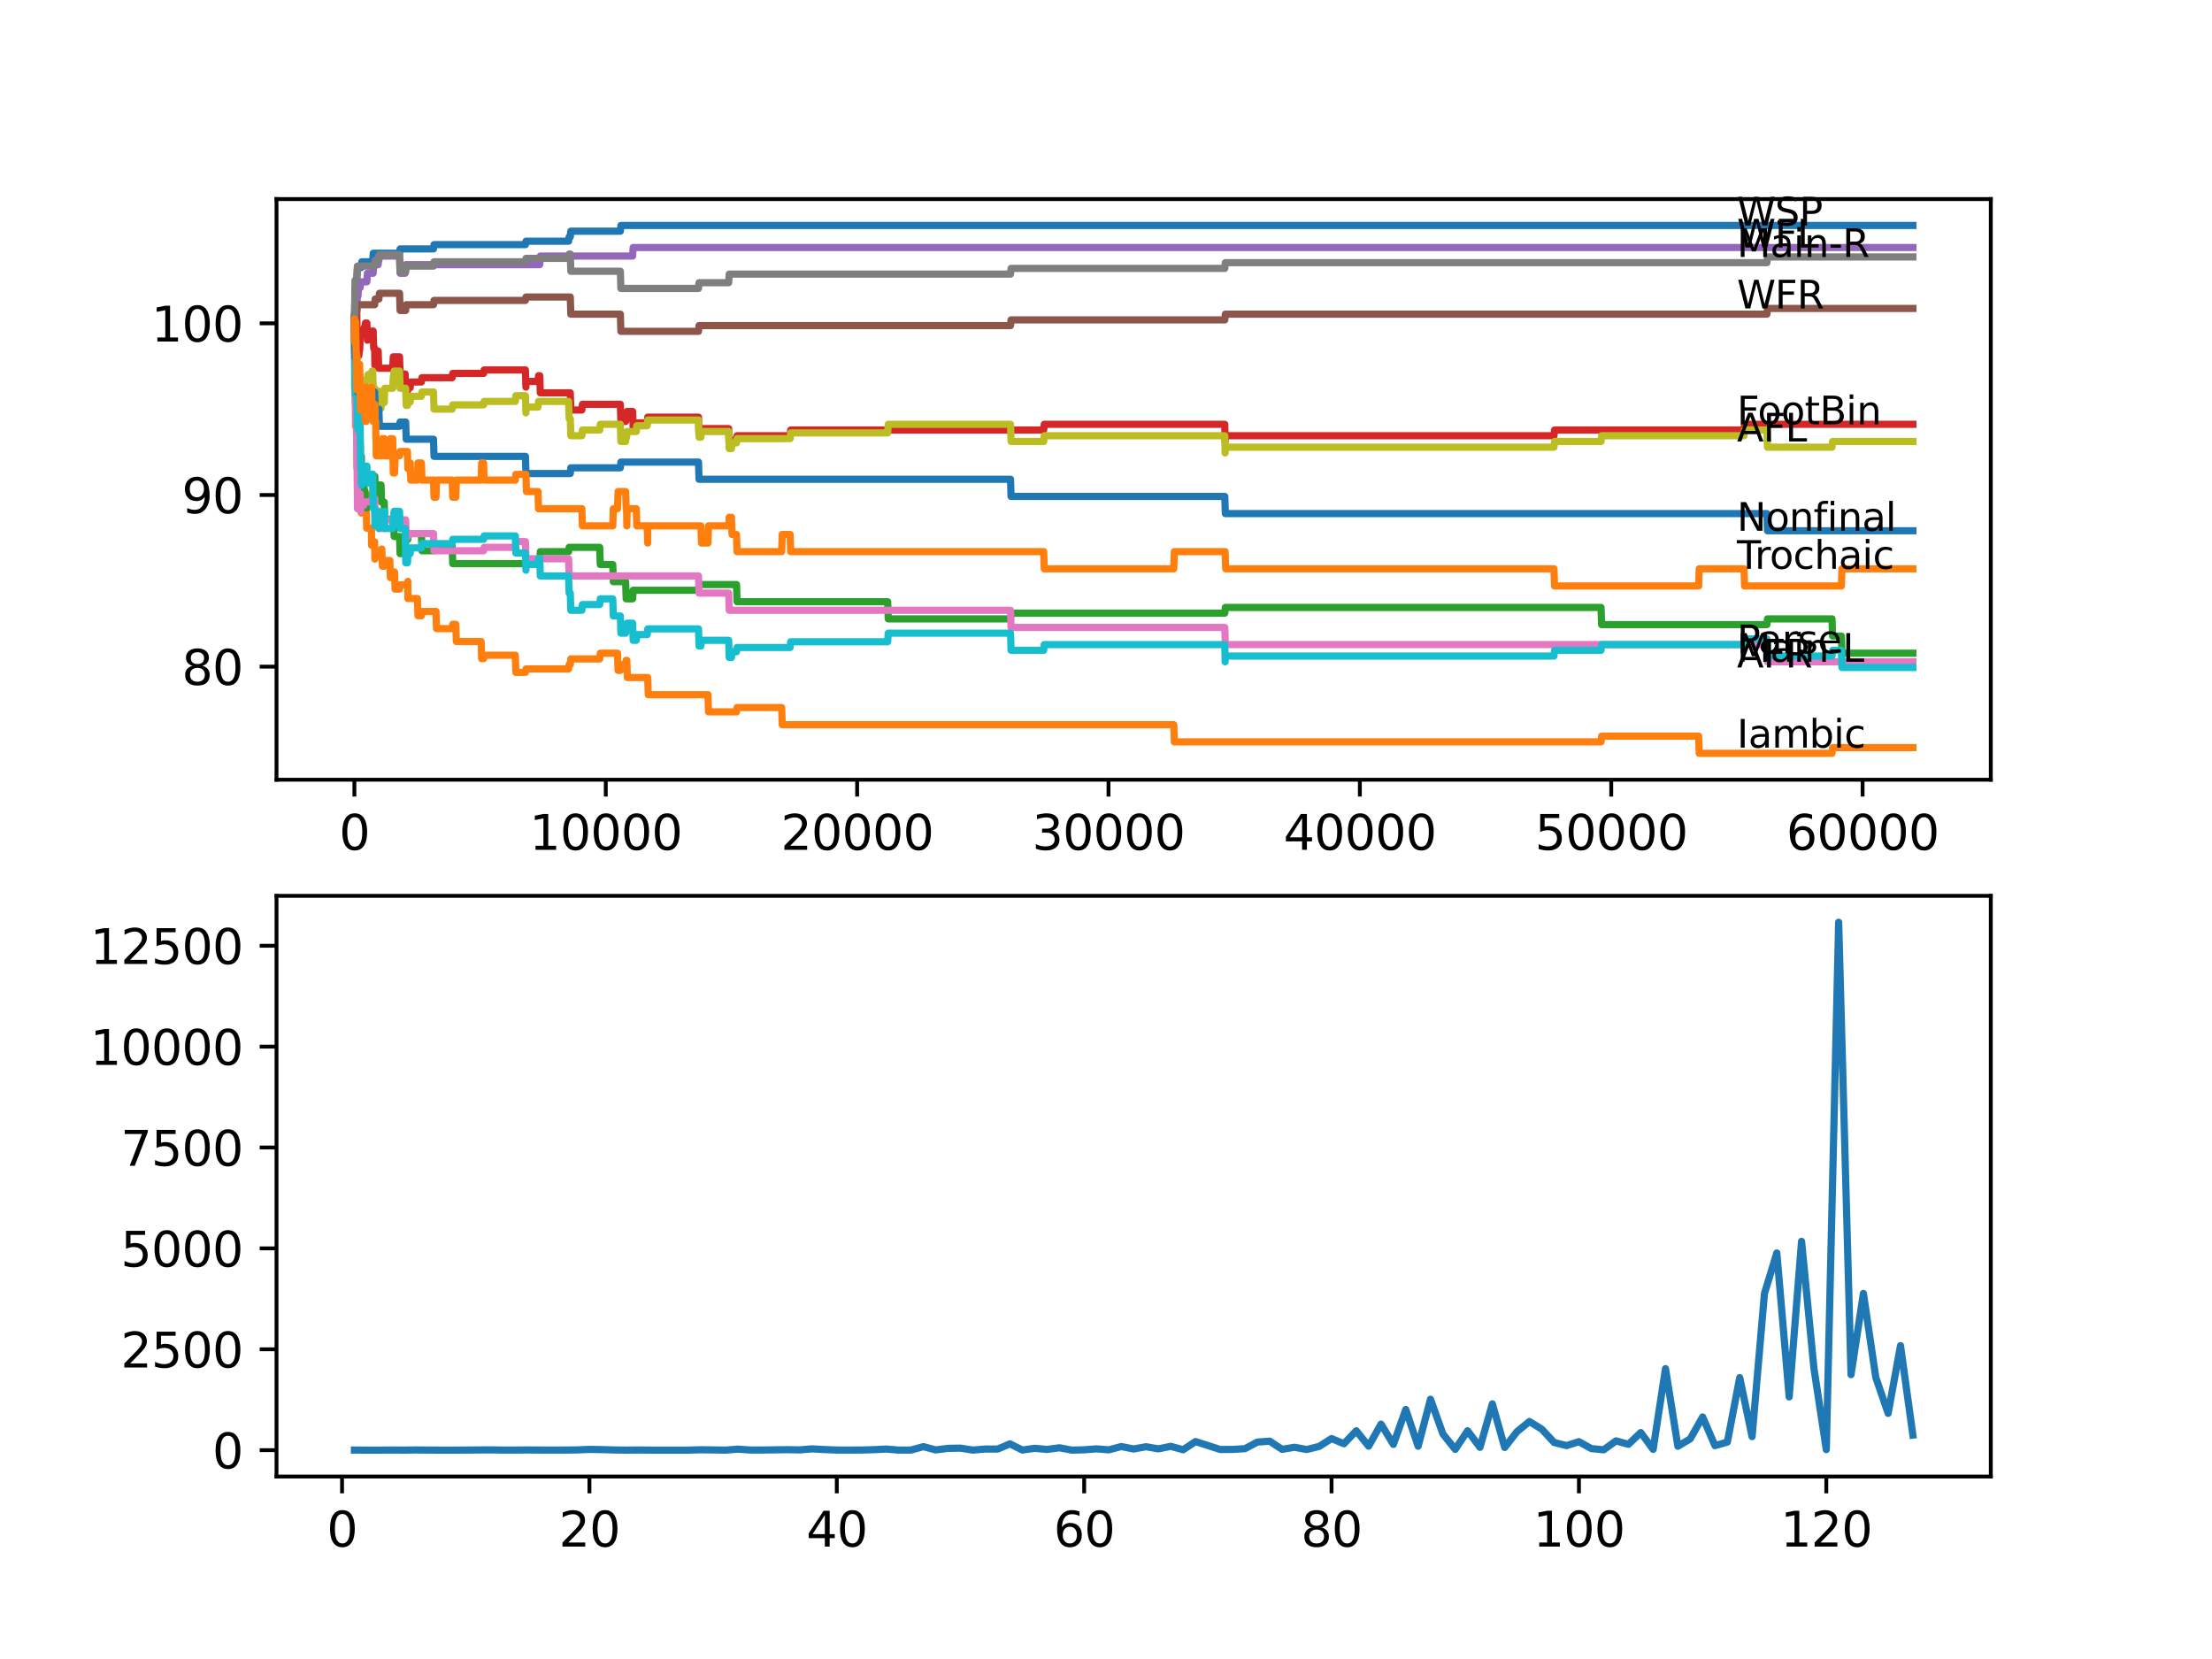 <?xml version="1.0" encoding="utf-8" standalone="no"?>
<!DOCTYPE svg PUBLIC "-//W3C//DTD SVG 1.1//EN"
  "http://www.w3.org/Graphics/SVG/1.1/DTD/svg11.dtd">
<svg xmlns:xlink="http://www.w3.org/1999/xlink" width="460.8pt" height="345.6pt" viewBox="0 0 460.8 345.6" xmlns="http://www.w3.org/2000/svg" version="1.1">
 <defs>
  <style type="text/css">*{stroke-linejoin: round; stroke-linecap: butt}</style>
 </defs>
 <g id="figure_1">
  <g id="patch_1">
   <path d="M 0 345.6 
L 460.8 345.6 
L 460.8 0 
L 0 0 
z
" style="fill: #ffffff"/>
  </g>
  <g id="axes_1">
   <g id="patch_2">
    <path d="M 57.6 162.432 
L 414.72 162.432 
L 414.72 41.472 
L 57.6 41.472 
z
" style="fill: #ffffff"/>
   </g>
   <g id="matplotlib.axis_1">
    <g id="xtick_1">
     <g id="line2d_1">
      <defs>
       <path id="md45a8d3c3e" d="M 0 0 
L 0 3.5 
" style="stroke: #000000; stroke-width: 0.8"/>
      </defs>
      <g>
       <use xlink:href="#md45a8d3c3e" x="73.827" y="162.432" style="stroke: #000000; stroke-width: 0.8"/>
      </g>
     </g>
     <g id="text_1">
      <!-- 0 -->
      <g transform="translate(70.646 177.03)scale(0.1 -0.1)">
       <defs>
        <path id="DejaVuSans-30" d="M 2034 4250 
Q 1547 4250 1301 3770 
Q 1056 3291 1056 2328 
Q 1056 1369 1301 889 
Q 1547 409 2034 409 
Q 2525 409 2770 889 
Q 3016 1369 3016 2328 
Q 3016 3291 2770 3770 
Q 2525 4250 2034 4250 
z
M 2034 4750 
Q 2819 4750 3233 4129 
Q 3647 3509 3647 2328 
Q 3647 1150 3233 529 
Q 2819 -91 2034 -91 
Q 1250 -91 836 529 
Q 422 1150 422 2328 
Q 422 3509 836 4129 
Q 1250 4750 2034 4750 
z
" transform="scale(0.016)"/>
       </defs>
       <use xlink:href="#DejaVuSans-30"/>
      </g>
     </g>
    </g>
    <g id="xtick_2">
     <g id="line2d_2">
      <g>
       <use xlink:href="#md45a8d3c3e" x="126.192" y="162.432" style="stroke: #000000; stroke-width: 0.8"/>
      </g>
     </g>
     <g id="text_2">
      <!-- 10000 -->
      <g transform="translate(110.286 177.03)scale(0.1 -0.1)">
       <defs>
        <path id="DejaVuSans-31" d="M 794 531 
L 1825 531 
L 1825 4091 
L 703 3866 
L 703 4441 
L 1819 4666 
L 2450 4666 
L 2450 531 
L 3481 531 
L 3481 0 
L 794 0 
L 794 531 
z
" transform="scale(0.016)"/>
       </defs>
       <use xlink:href="#DejaVuSans-31"/>
       <use xlink:href="#DejaVuSans-30" x="63.623"/>
       <use xlink:href="#DejaVuSans-30" x="127.246"/>
       <use xlink:href="#DejaVuSans-30" x="190.869"/>
       <use xlink:href="#DejaVuSans-30" x="254.492"/>
      </g>
     </g>
    </g>
    <g id="xtick_3">
     <g id="line2d_3">
      <g>
       <use xlink:href="#md45a8d3c3e" x="178.556" y="162.432" style="stroke: #000000; stroke-width: 0.8"/>
      </g>
     </g>
     <g id="text_3">
      <!-- 20000 -->
      <g transform="translate(162.65 177.03)scale(0.1 -0.1)">
       <defs>
        <path id="DejaVuSans-32" d="M 1228 531 
L 3431 531 
L 3431 0 
L 469 0 
L 469 531 
Q 828 903 1448 1529 
Q 2069 2156 2228 2338 
Q 2531 2678 2651 2914 
Q 2772 3150 2772 3378 
Q 2772 3750 2511 3984 
Q 2250 4219 1831 4219 
Q 1534 4219 1204 4116 
Q 875 4013 500 3803 
L 500 4441 
Q 881 4594 1212 4672 
Q 1544 4750 1819 4750 
Q 2544 4750 2975 4387 
Q 3406 4025 3406 3419 
Q 3406 3131 3298 2873 
Q 3191 2616 2906 2266 
Q 2828 2175 2409 1742 
Q 1991 1309 1228 531 
z
" transform="scale(0.016)"/>
       </defs>
       <use xlink:href="#DejaVuSans-32"/>
       <use xlink:href="#DejaVuSans-30" x="63.623"/>
       <use xlink:href="#DejaVuSans-30" x="127.246"/>
       <use xlink:href="#DejaVuSans-30" x="190.869"/>
       <use xlink:href="#DejaVuSans-30" x="254.492"/>
      </g>
     </g>
    </g>
    <g id="xtick_4">
     <g id="line2d_4">
      <g>
       <use xlink:href="#md45a8d3c3e" x="230.921" y="162.432" style="stroke: #000000; stroke-width: 0.8"/>
      </g>
     </g>
     <g id="text_4">
      <!-- 30000 -->
      <g transform="translate(215.015 177.03)scale(0.1 -0.1)">
       <defs>
        <path id="DejaVuSans-33" d="M 2597 2516 
Q 3050 2419 3304 2112 
Q 3559 1806 3559 1356 
Q 3559 666 3084 287 
Q 2609 -91 1734 -91 
Q 1441 -91 1130 -33 
Q 819 25 488 141 
L 488 750 
Q 750 597 1062 519 
Q 1375 441 1716 441 
Q 2309 441 2620 675 
Q 2931 909 2931 1356 
Q 2931 1769 2642 2001 
Q 2353 2234 1838 2234 
L 1294 2234 
L 1294 2753 
L 1863 2753 
Q 2328 2753 2575 2939 
Q 2822 3125 2822 3475 
Q 2822 3834 2567 4026 
Q 2313 4219 1838 4219 
Q 1578 4219 1281 4162 
Q 984 4106 628 3988 
L 628 4550 
Q 988 4650 1302 4700 
Q 1616 4750 1894 4750 
Q 2613 4750 3031 4423 
Q 3450 4097 3450 3541 
Q 3450 3153 3228 2886 
Q 3006 2619 2597 2516 
z
" transform="scale(0.016)"/>
       </defs>
       <use xlink:href="#DejaVuSans-33"/>
       <use xlink:href="#DejaVuSans-30" x="63.623"/>
       <use xlink:href="#DejaVuSans-30" x="127.246"/>
       <use xlink:href="#DejaVuSans-30" x="190.869"/>
       <use xlink:href="#DejaVuSans-30" x="254.492"/>
      </g>
     </g>
    </g>
    <g id="xtick_5">
     <g id="line2d_5">
      <g>
       <use xlink:href="#md45a8d3c3e" x="283.285" y="162.432" style="stroke: #000000; stroke-width: 0.8"/>
      </g>
     </g>
     <g id="text_5">
      <!-- 40000 -->
      <g transform="translate(267.379 177.03)scale(0.1 -0.1)">
       <defs>
        <path id="DejaVuSans-34" d="M 2419 4116 
L 825 1625 
L 2419 1625 
L 2419 4116 
z
M 2253 4666 
L 3047 4666 
L 3047 1625 
L 3713 1625 
L 3713 1100 
L 3047 1100 
L 3047 0 
L 2419 0 
L 2419 1100 
L 313 1100 
L 313 1709 
L 2253 4666 
z
" transform="scale(0.016)"/>
       </defs>
       <use xlink:href="#DejaVuSans-34"/>
       <use xlink:href="#DejaVuSans-30" x="63.623"/>
       <use xlink:href="#DejaVuSans-30" x="127.246"/>
       <use xlink:href="#DejaVuSans-30" x="190.869"/>
       <use xlink:href="#DejaVuSans-30" x="254.492"/>
      </g>
     </g>
    </g>
    <g id="xtick_6">
     <g id="line2d_6">
      <g>
       <use xlink:href="#md45a8d3c3e" x="335.65" y="162.432" style="stroke: #000000; stroke-width: 0.8"/>
      </g>
     </g>
     <g id="text_6">
      <!-- 50000 -->
      <g transform="translate(319.744 177.03)scale(0.1 -0.1)">
       <defs>
        <path id="DejaVuSans-35" d="M 691 4666 
L 3169 4666 
L 3169 4134 
L 1269 4134 
L 1269 2991 
Q 1406 3038 1543 3061 
Q 1681 3084 1819 3084 
Q 2600 3084 3056 2656 
Q 3513 2228 3513 1497 
Q 3513 744 3044 326 
Q 2575 -91 1722 -91 
Q 1428 -91 1123 -41 
Q 819 9 494 109 
L 494 744 
Q 775 591 1075 516 
Q 1375 441 1709 441 
Q 2250 441 2565 725 
Q 2881 1009 2881 1497 
Q 2881 1984 2565 2268 
Q 2250 2553 1709 2553 
Q 1456 2553 1204 2497 
Q 953 2441 691 2322 
L 691 4666 
z
" transform="scale(0.016)"/>
       </defs>
       <use xlink:href="#DejaVuSans-35"/>
       <use xlink:href="#DejaVuSans-30" x="63.623"/>
       <use xlink:href="#DejaVuSans-30" x="127.246"/>
       <use xlink:href="#DejaVuSans-30" x="190.869"/>
       <use xlink:href="#DejaVuSans-30" x="254.492"/>
      </g>
     </g>
    </g>
    <g id="xtick_7">
     <g id="line2d_7">
      <g>
       <use xlink:href="#md45a8d3c3e" x="388.014" y="162.432" style="stroke: #000000; stroke-width: 0.8"/>
      </g>
     </g>
     <g id="text_7">
      <!-- 60000 -->
      <g transform="translate(372.108 177.03)scale(0.1 -0.1)">
       <defs>
        <path id="DejaVuSans-36" d="M 2113 2584 
Q 1688 2584 1439 2293 
Q 1191 2003 1191 1497 
Q 1191 994 1439 701 
Q 1688 409 2113 409 
Q 2538 409 2786 701 
Q 3034 994 3034 1497 
Q 3034 2003 2786 2293 
Q 2538 2584 2113 2584 
z
M 3366 4563 
L 3366 3988 
Q 3128 4100 2886 4159 
Q 2644 4219 2406 4219 
Q 1781 4219 1451 3797 
Q 1122 3375 1075 2522 
Q 1259 2794 1537 2939 
Q 1816 3084 2150 3084 
Q 2853 3084 3261 2657 
Q 3669 2231 3669 1497 
Q 3669 778 3244 343 
Q 2819 -91 2113 -91 
Q 1303 -91 875 529 
Q 447 1150 447 2328 
Q 447 3434 972 4092 
Q 1497 4750 2381 4750 
Q 2619 4750 2861 4703 
Q 3103 4656 3366 4563 
z
" transform="scale(0.016)"/>
       </defs>
       <use xlink:href="#DejaVuSans-36"/>
       <use xlink:href="#DejaVuSans-30" x="63.623"/>
       <use xlink:href="#DejaVuSans-30" x="127.246"/>
       <use xlink:href="#DejaVuSans-30" x="190.869"/>
       <use xlink:href="#DejaVuSans-30" x="254.492"/>
      </g>
     </g>
    </g>
   </g>
   <g id="matplotlib.axis_2">
    <g id="ytick_1">
     <g id="line2d_8">
      <defs>
       <path id="m10798ea5f2" d="M 0 0 
L -3.5 0 
" style="stroke: #000000; stroke-width: 0.8"/>
      </defs>
      <g>
       <use xlink:href="#m10798ea5f2" x="57.6" y="138.875" style="stroke: #000000; stroke-width: 0.8"/>
      </g>
     </g>
     <g id="text_8">
      <!-- 80 -->
      <g transform="translate(37.875 142.674)scale(0.1 -0.1)">
       <defs>
        <path id="DejaVuSans-38" d="M 2034 2216 
Q 1584 2216 1326 1975 
Q 1069 1734 1069 1313 
Q 1069 891 1326 650 
Q 1584 409 2034 409 
Q 2484 409 2743 651 
Q 3003 894 3003 1313 
Q 3003 1734 2745 1975 
Q 2488 2216 2034 2216 
z
M 1403 2484 
Q 997 2584 770 2862 
Q 544 3141 544 3541 
Q 544 4100 942 4425 
Q 1341 4750 2034 4750 
Q 2731 4750 3128 4425 
Q 3525 4100 3525 3541 
Q 3525 3141 3298 2862 
Q 3072 2584 2669 2484 
Q 3125 2378 3379 2068 
Q 3634 1759 3634 1313 
Q 3634 634 3220 271 
Q 2806 -91 2034 -91 
Q 1263 -91 848 271 
Q 434 634 434 1313 
Q 434 1759 690 2068 
Q 947 2378 1403 2484 
z
M 1172 3481 
Q 1172 3119 1398 2916 
Q 1625 2713 2034 2713 
Q 2441 2713 2670 2916 
Q 2900 3119 2900 3481 
Q 2900 3844 2670 4047 
Q 2441 4250 2034 4250 
Q 1625 4250 1398 4047 
Q 1172 3844 1172 3481 
z
" transform="scale(0.016)"/>
       </defs>
       <use xlink:href="#DejaVuSans-38"/>
       <use xlink:href="#DejaVuSans-30" x="63.623"/>
      </g>
     </g>
    </g>
    <g id="ytick_2">
     <g id="line2d_9">
      <g>
       <use xlink:href="#m10798ea5f2" x="57.6" y="103.114" style="stroke: #000000; stroke-width: 0.8"/>
      </g>
     </g>
     <g id="text_9">
      <!-- 90 -->
      <g transform="translate(37.875 106.913)scale(0.1 -0.1)">
       <defs>
        <path id="DejaVuSans-39" d="M 703 97 
L 703 672 
Q 941 559 1184 500 
Q 1428 441 1663 441 
Q 2288 441 2617 861 
Q 2947 1281 2994 2138 
Q 2813 1869 2534 1725 
Q 2256 1581 1919 1581 
Q 1219 1581 811 2004 
Q 403 2428 403 3163 
Q 403 3881 828 4315 
Q 1253 4750 1959 4750 
Q 2769 4750 3195 4129 
Q 3622 3509 3622 2328 
Q 3622 1225 3098 567 
Q 2575 -91 1691 -91 
Q 1453 -91 1209 -44 
Q 966 3 703 97 
z
M 1959 2075 
Q 2384 2075 2632 2365 
Q 2881 2656 2881 3163 
Q 2881 3666 2632 3958 
Q 2384 4250 1959 4250 
Q 1534 4250 1286 3958 
Q 1038 3666 1038 3163 
Q 1038 2656 1286 2365 
Q 1534 2075 1959 2075 
z
" transform="scale(0.016)"/>
       </defs>
       <use xlink:href="#DejaVuSans-39"/>
       <use xlink:href="#DejaVuSans-30" x="63.623"/>
      </g>
     </g>
    </g>
    <g id="ytick_3">
     <g id="line2d_10">
      <g>
       <use xlink:href="#m10798ea5f2" x="57.6" y="67.354" style="stroke: #000000; stroke-width: 0.8"/>
      </g>
     </g>
     <g id="text_10">
      <!-- 100 -->
      <g transform="translate(31.512 71.153)scale(0.1 -0.1)">
       <use xlink:href="#DejaVuSans-31"/>
       <use xlink:href="#DejaVuSans-30" x="63.623"/>
       <use xlink:href="#DejaVuSans-30" x="127.246"/>
      </g>
     </g>
    </g>
   </g>
   <g id="line2d_11">
    <path d="M 73.833 66.162 
L 73.843 66.162 
L 73.99 59.904 
L 74.063 59.904 
L 74.178 58.712 
L 74.21 58.712 
L 74.325 57.818 
L 74.356 57.818 
L 74.477 55.732 
L 75.257 55.732 
L 75.372 54.539 
L 77.64 54.539 
L 77.755 52.751 
L 83.232 52.751 
L 83.347 51.857 
L 90.301 51.857 
L 90.417 50.963 
L 109.456 50.963 
L 109.571 50.248 
L 118.447 50.248 
L 118.562 49.354 
L 118.798 49.354 
L 118.913 48.162 
L 129.229 48.162 
L 129.344 46.97 
L 398.487 46.97 
L 398.487 46.97 
" clip-path="url(#p5041bfad64)" style="fill: none; stroke: #1f77b4; stroke-width: 1.5; stroke-linecap: square"/>
   </g>
   <g id="line2d_12">
    <path d="M 73.833 67.354 
L 73.848 67.354 
L 73.864 66.46 
L 73.875 73.612 
L 73.911 73.612 
L 74.032 82.552 
L 74.037 82.552 
L 74.053 81.658 
L 74.068 88.81 
L 74.11 88.81 
L 74.21 88.81 
L 74.314 86.724 
L 74.356 97.452 
L 74.435 95.366 
L 74.445 95.366 
L 74.561 98.942 
L 74.597 98.942 
L 74.618 102.518 
L 74.707 100.134 
L 74.723 100.134 
L 74.838 98.942 
L 74.927 98.942 
L 75.032 98.227 
L 75.147 104.485 
L 75.257 104.485 
L 75.268 103.293 
L 75.273 106.869 
L 75.362 105.677 
L 75.739 105.677 
L 75.854 103.77 
L 76.006 103.77 
L 76.121 102.876 
L 76.268 102.876 
L 76.388 110.028 
L 77.383 110.028 
L 77.399 113.604 
L 77.498 112.889 
L 78.043 112.889 
L 78.095 116.465 
L 78.153 115.571 
L 79.373 115.571 
L 79.488 114.379 
L 79.54 114.379 
L 79.656 117.955 
L 80.038 117.955 
L 80.153 116.763 
L 81.206 116.763 
L 81.321 120.339 
L 81.991 120.339 
L 82.106 119.147 
L 82.185 119.147 
L 82.3 122.723 
L 83.232 122.723 
L 83.347 121.829 
L 84.882 121.829 
L 84.965 121.114 
L 84.971 124.69 
L 86.955 124.69 
L 87.07 128.266 
L 87.788 128.266 
L 87.903 127.372 
L 90.82 127.372 
L 90.935 130.948 
L 94.197 130.948 
L 94.312 130.054 
L 94.946 130.054 
L 95.061 133.63 
L 100.224 133.63 
L 100.34 137.206 
L 100.738 137.206 
L 100.853 136.491 
L 107.346 136.491 
L 107.461 140.067 
L 109.456 140.067 
L 109.571 139.352 
L 118.447 139.352 
L 118.562 138.458 
L 118.798 138.458 
L 118.913 137.266 
L 124.93 137.266 
L 125.045 136.074 
L 128.637 136.074 
L 128.753 139.65 
L 129.229 139.65 
L 129.344 138.458 
L 130.329 138.458 
L 130.444 137.564 
L 130.58 137.564 
L 130.695 141.14 
L 134.932 141.14 
L 135.047 144.716 
L 147.483 144.716 
L 147.599 148.292 
L 153.427 148.292 
L 153.542 147.398 
L 162.837 147.398 
L 162.952 150.974 
L 244.52 150.974 
L 244.635 154.55 
L 333.524 154.55 
L 333.639 153.358 
L 353.862 153.358 
L 353.977 156.934 
L 381.642 156.934 
L 381.757 155.742 
L 398.487 155.742 
L 398.487 155.742 
" clip-path="url(#p5041bfad64)" style="fill: none; stroke: #ff7f0e; stroke-width: 1.5; stroke-linecap: square"/>
   </g>
   <g id="line2d_13">
    <path d="M 73.833 66.162 
L 73.848 66.162 
L 73.864 65.268 
L 73.875 72.42 
L 73.927 71.526 
L 73.953 71.526 
L 74.063 84.042 
L 74.079 82.85 
L 74.283 82.85 
L 74.356 87.022 
L 74.398 86.128 
L 74.409 86.128 
L 74.524 84.936 
L 74.576 84.936 
L 74.618 83.148 
L 74.665 90.3 
L 74.671 90.3 
L 74.723 90.3 
L 74.838 93.876 
L 75.032 93.876 
L 75.053 92.684 
L 75.058 96.26 
L 75.131 96.26 
L 75.257 96.26 
L 75.283 95.068 
L 75.288 98.644 
L 75.357 98.644 
L 75.739 98.644 
L 75.854 102.22 
L 76.006 102.22 
L 76.121 105.796 
L 76.425 105.796 
L 76.54 104.008 
L 77.64 104.008 
L 77.76 100.432 
L 78.048 100.432 
L 78.095 99.24 
L 78.1 102.816 
L 78.148 102.816 
L 78.776 102.816 
L 78.891 101.028 
L 79.373 101.028 
L 79.488 104.604 
L 80.038 104.604 
L 80.153 108.18 
L 81.991 108.18 
L 82.106 111.756 
L 83.232 111.756 
L 83.347 115.332 
L 84.4 115.332 
L 84.515 112.352 
L 84.965 112.352 
L 85.081 111.16 
L 87.788 111.16 
L 87.903 114.736 
L 90.301 114.736 
L 90.417 113.842 
L 94.197 113.842 
L 94.312 117.418 
L 109.456 117.418 
L 109.571 116.703 
L 112.441 116.703 
L 112.556 114.915 
L 118.447 114.915 
L 118.562 114.021 
L 124.93 114.021 
L 125.045 117.597 
L 127.648 117.597 
L 127.763 121.173 
L 130.329 121.173 
L 130.444 124.749 
L 131.784 124.749 
L 131.9 122.961 
L 145.509 122.961 
L 145.624 121.769 
L 153.427 121.769 
L 153.542 125.345 
L 184.919 125.345 
L 185.034 128.921 
L 210.509 128.921 
L 210.624 127.729 
L 255.145 127.729 
L 255.26 126.537 
L 333.524 126.537 
L 333.639 130.113 
L 368.084 130.113 
L 368.2 128.921 
L 381.642 128.921 
L 381.757 132.497 
L 383.595 132.497 
L 383.71 136.074 
L 398.487 136.074 
L 398.487 136.074 
" clip-path="url(#p5041bfad64)" style="fill: none; stroke: #2ca02c; stroke-width: 1.5; stroke-linecap: square"/>
   </g>
   <g id="line2d_14">
    <path d="M 73.833 67.354 
L 73.843 67.354 
L 73.864 70.93 
L 73.953 69.023 
L 74.037 69.023 
L 74.163 65.744 
L 74.309 65.744 
L 74.335 64.552 
L 74.362 71.705 
L 74.393 71.705 
L 74.44 71.705 
L 74.555 70.513 
L 74.576 70.513 
L 74.692 74.089 
L 74.76 74.089 
L 74.875 72.897 
L 74.927 72.897 
L 75.063 68.903 
L 75.77 68.903 
L 75.885 68.188 
L 76.006 68.188 
L 76.121 67.294 
L 76.425 67.294 
L 76.54 70.87 
L 76.566 70.87 
L 76.681 69.678 
L 77.399 69.678 
L 77.514 68.963 
L 77.734 68.963 
L 77.849 72.539 
L 78.048 72.539 
L 78.095 76.115 
L 78.158 75.221 
L 78.263 75.221 
L 78.378 73.135 
L 78.776 73.135 
L 78.891 76.711 
L 81.808 76.711 
L 81.928 74.327 
L 83.232 74.327 
L 83.347 77.903 
L 84.4 77.903 
L 84.515 81.479 
L 84.882 81.479 
L 84.997 80.764 
L 85.452 80.764 
L 85.568 79.572 
L 87.788 79.572 
L 87.903 78.678 
L 94.197 78.678 
L 94.312 77.784 
L 100.738 77.784 
L 100.853 77.069 
L 109.456 77.069 
L 109.561 80.645 
L 109.566 79.453 
L 112.075 79.453 
L 112.19 78.261 
L 112.441 78.261 
L 112.556 81.837 
L 118.798 81.837 
L 118.913 85.413 
L 121.212 85.413 
L 121.327 84.221 
L 129.229 84.221 
L 129.344 87.797 
L 130.329 87.797 
L 130.444 86.903 
L 130.533 86.903 
L 130.648 85.711 
L 131.784 85.711 
L 131.9 89.287 
L 132.544 89.287 
L 132.659 88.095 
L 134.827 88.095 
L 134.942 86.903 
L 145.509 86.903 
L 145.624 90.479 
L 146.017 90.479 
L 146.132 89.287 
L 151.793 89.287 
L 151.908 92.863 
L 152.379 92.863 
L 152.495 91.671 
L 153.427 91.671 
L 153.542 90.777 
L 164.596 90.777 
L 164.711 89.585 
L 217.421 89.585 
L 217.537 88.393 
L 255.145 88.393 
L 255.218 91.969 
L 255.255 90.777 
L 323.721 90.777 
L 323.836 89.585 
L 363.309 89.585 
L 363.424 88.393 
L 398.487 88.393 
L 398.487 88.393 
" clip-path="url(#p5041bfad64)" style="fill: none; stroke: #d62728; stroke-width: 1.5; stroke-linecap: square"/>
   </g>
   <g id="line2d_15">
    <path d="M 73.833 66.162 
L 73.848 66.162 
L 73.964 65.268 
L 73.99 65.268 
L 74.105 63.48 
L 74.335 63.48 
L 74.451 61.692 
L 74.576 61.692 
L 74.692 59.904 
L 75.032 59.904 
L 75.147 58.712 
L 76.425 58.712 
L 76.54 56.924 
L 77.734 56.924 
L 77.849 55.136 
L 78.776 55.136 
L 78.891 53.347 
L 83.232 53.347 
L 83.347 56.924 
L 84.4 56.924 
L 84.515 55.136 
L 112.441 55.136 
L 112.556 53.347 
L 131.784 53.347 
L 131.9 51.559 
L 398.487 51.559 
L 398.487 51.559 
" clip-path="url(#p5041bfad64)" style="fill: none; stroke: #9467bd; stroke-width: 1.5; stroke-linecap: square"/>
   </g>
   <g id="line2d_16">
    <path d="M 73.833 67.354 
L 73.843 67.354 
L 73.964 65.566 
L 74.21 65.566 
L 74.325 64.672 
L 74.341 64.672 
L 74.456 63.48 
L 78.048 63.48 
L 78.163 62.288 
L 78.928 62.288 
L 79.043 61.096 
L 83.232 61.096 
L 83.347 64.672 
L 84.505 64.672 
L 84.62 63.48 
L 90.301 63.48 
L 90.417 62.586 
L 109.456 62.586 
L 109.571 61.87 
L 118.798 61.87 
L 118.913 65.446 
L 129.229 65.446 
L 129.344 69.023 
L 145.509 69.023 
L 145.624 67.83 
L 210.509 67.83 
L 210.624 66.638 
L 255.145 66.638 
L 255.26 65.446 
L 368.084 65.446 
L 368.2 64.254 
L 398.487 64.254 
L 398.487 64.254 
" clip-path="url(#p5041bfad64)" style="fill: none; stroke: #8c564b; stroke-width: 1.5; stroke-linecap: square"/>
   </g>
   <g id="line2d_17">
    <path d="M 73.833 67.354 
L 73.838 67.354 
L 73.969 80.943 
L 74 80.943 
L 74.121 88.095 
L 74.21 88.095 
L 74.325 91.671 
L 74.341 91.671 
L 74.472 105.975 
L 74.76 105.975 
L 74.875 104.783 
L 74.927 104.783 
L 75.032 102.876 
L 75.116 106.452 
L 75.142 105.26 
L 75.77 105.26 
L 75.885 104.545 
L 77.399 104.545 
L 77.514 103.829 
L 78.048 103.829 
L 78.163 107.405 
L 78.305 107.405 
L 78.42 106.511 
L 78.928 106.511 
L 79.043 110.088 
L 80.09 110.088 
L 80.205 108.299 
L 84.505 108.299 
L 84.62 111.876 
L 84.882 111.876 
L 84.997 111.16 
L 90.301 111.16 
L 90.417 114.736 
L 100.738 114.736 
L 100.853 114.021 
L 107.346 114.021 
L 107.461 112.829 
L 109.456 112.829 
L 109.571 116.405 
L 118.447 116.405 
L 118.562 119.981 
L 145.509 119.981 
L 145.624 123.557 
L 151.793 123.557 
L 151.908 127.133 
L 210.509 127.133 
L 210.624 130.709 
L 255.145 130.709 
L 255.26 134.285 
L 368.084 134.285 
L 368.2 137.862 
L 398.487 137.862 
L 398.487 137.862 
" clip-path="url(#p5041bfad64)" style="fill: none; stroke: #e377c2; stroke-width: 1.5; stroke-linecap: square"/>
   </g>
   <g id="line2d_18">
    <path d="M 73.833 67.354 
L 73.838 67.354 
L 73.958 58.414 
L 74.21 58.414 
L 74.325 57.52 
L 74.341 57.52 
L 74.456 55.434 
L 78.048 55.434 
L 78.163 54.241 
L 78.928 54.241 
L 79.043 53.049 
L 83.232 53.049 
L 83.347 56.626 
L 84.505 56.626 
L 84.62 55.434 
L 90.301 55.434 
L 90.417 54.539 
L 109.456 54.539 
L 109.571 53.824 
L 118.447 53.824 
L 118.562 52.93 
L 118.798 52.93 
L 118.913 56.506 
L 129.229 56.506 
L 129.344 60.082 
L 145.509 60.082 
L 145.624 58.89 
L 151.793 58.89 
L 151.908 57.102 
L 210.509 57.102 
L 210.624 55.91 
L 255.145 55.91 
L 255.26 54.718 
L 368.084 54.718 
L 368.2 53.526 
L 398.487 53.526 
L 398.487 53.526 
" clip-path="url(#p5041bfad64)" style="fill: none; stroke: #7f7f7f; stroke-width: 1.5; stroke-linecap: square"/>
   </g>
   <g id="line2d_19">
    <path d="M 73.833 70.93 
L 73.843 70.93 
L 73.953 76.175 
L 73.958 74.983 
L 74.011 74.983 
L 74.063 72.301 
L 74.068 75.877 
L 74.126 73.493 
L 74.21 73.493 
L 74.283 77.069 
L 74.32 74.685 
L 74.341 74.685 
L 74.466 86.009 
L 74.618 86.009 
L 74.744 82.433 
L 74.76 82.433 
L 74.875 81.241 
L 74.927 81.241 
L 75.032 78.141 
L 75.053 81.717 
L 75.142 79.631 
L 75.257 79.631 
L 75.283 83.208 
L 75.367 82.016 
L 75.739 82.016 
L 75.854 80.108 
L 76.006 80.108 
L 76.121 79.214 
L 76.566 79.214 
L 76.681 78.022 
L 77.399 78.022 
L 77.514 77.307 
L 77.64 77.307 
L 77.755 80.883 
L 78.048 80.883 
L 78.095 84.459 
L 78.158 83.565 
L 78.263 83.565 
L 78.378 81.479 
L 78.928 81.479 
L 79.043 85.055 
L 79.373 85.055 
L 79.488 83.863 
L 80.038 83.863 
L 80.158 80.883 
L 81.808 80.883 
L 81.928 78.499 
L 81.991 78.499 
L 82.106 77.307 
L 83.232 77.307 
L 83.347 80.883 
L 84.505 80.883 
L 84.62 84.459 
L 84.882 84.459 
L 84.997 83.744 
L 85.452 83.744 
L 85.568 82.552 
L 87.788 82.552 
L 87.903 81.658 
L 90.301 81.658 
L 90.417 85.234 
L 94.197 85.234 
L 94.312 84.34 
L 100.738 84.34 
L 100.853 83.625 
L 107.346 83.625 
L 107.461 82.433 
L 109.456 82.433 
L 109.561 86.009 
L 109.566 84.817 
L 112.075 84.817 
L 112.19 83.625 
L 118.447 83.625 
L 118.562 87.201 
L 118.798 87.201 
L 118.913 90.777 
L 121.212 90.777 
L 121.327 89.585 
L 124.93 89.585 
L 125.045 88.393 
L 129.229 88.393 
L 129.344 91.969 
L 130.329 91.969 
L 130.444 91.075 
L 130.533 91.075 
L 130.648 89.883 
L 132.544 89.883 
L 132.659 88.691 
L 134.827 88.691 
L 134.942 87.499 
L 145.509 87.499 
L 145.624 91.075 
L 146.017 91.075 
L 146.132 89.883 
L 151.793 89.883 
L 151.908 93.459 
L 152.379 93.459 
L 152.495 92.267 
L 153.427 92.267 
L 153.542 91.373 
L 164.596 91.373 
L 164.711 90.181 
L 184.919 90.181 
L 185.034 88.393 
L 210.509 88.393 
L 210.624 91.969 
L 217.421 91.969 
L 217.537 90.777 
L 255.145 90.777 
L 255.218 94.353 
L 255.255 93.161 
L 323.721 93.161 
L 323.836 91.969 
L 333.524 91.969 
L 333.639 90.777 
L 363.309 90.777 
L 363.424 89.585 
L 368.084 89.585 
L 368.2 93.161 
L 381.642 93.161 
L 381.757 91.969 
L 398.487 91.969 
L 398.487 91.969 
" clip-path="url(#p5041bfad64)" style="fill: none; stroke: #bcbd22; stroke-width: 1.5; stroke-linecap: square"/>
   </g>
   <g id="line2d_20">
    <path d="M 73.833 70.93 
L 73.843 70.93 
L 73.896 80.943 
L 73.964 78.559 
L 73.99 78.559 
L 74 82.135 
L 74.042 77.665 
L 74.1 80.049 
L 74.11 80.049 
L 74.21 78.857 
L 74.283 82.433 
L 74.32 80.049 
L 74.335 80.049 
L 74.44 88.989 
L 74.451 86.009 
L 74.576 86.009 
L 74.618 89.585 
L 74.686 87.201 
L 74.723 87.201 
L 74.76 86.009 
L 74.765 89.585 
L 74.822 89.585 
L 74.927 89.585 
L 75.021 87.678 
L 75.142 97.512 
L 75.257 97.512 
L 75.283 101.088 
L 75.367 99.896 
L 75.739 99.896 
L 75.854 97.989 
L 76.006 97.989 
L 76.121 97.095 
L 76.425 97.095 
L 76.54 100.671 
L 76.566 100.671 
L 76.681 99.479 
L 77.399 99.479 
L 77.514 98.763 
L 77.64 98.763 
L 77.76 105.915 
L 78.048 105.915 
L 78.095 109.492 
L 78.158 108.597 
L 78.263 108.597 
L 78.378 106.511 
L 78.776 106.511 
L 78.891 110.088 
L 78.928 110.088 
L 79.043 108.896 
L 79.373 108.896 
L 79.488 107.703 
L 80.038 107.703 
L 80.09 106.511 
L 80.096 110.088 
L 80.137 110.088 
L 81.808 110.088 
L 81.928 107.703 
L 81.991 107.703 
L 82.106 106.511 
L 83.232 106.511 
L 83.347 110.088 
L 84.4 110.088 
L 84.52 117.24 
L 84.882 117.24 
L 85.002 115.332 
L 85.452 115.332 
L 85.568 114.14 
L 87.788 114.14 
L 87.903 113.246 
L 94.197 113.246 
L 94.312 112.352 
L 100.738 112.352 
L 100.853 111.637 
L 107.346 111.637 
L 107.461 115.213 
L 109.456 115.213 
L 109.561 118.789 
L 109.566 117.597 
L 112.075 117.597 
L 112.19 116.405 
L 112.441 116.405 
L 112.556 119.981 
L 118.447 119.981 
L 118.562 123.557 
L 118.798 123.557 
L 118.913 127.133 
L 121.212 127.133 
L 121.327 125.941 
L 124.93 125.941 
L 125.045 124.749 
L 127.648 124.749 
L 127.763 128.325 
L 129.229 128.325 
L 129.344 131.901 
L 130.329 131.901 
L 130.444 131.007 
L 130.533 131.007 
L 130.648 129.815 
L 131.784 129.815 
L 131.9 133.391 
L 132.544 133.391 
L 132.659 132.199 
L 134.827 132.199 
L 134.942 131.007 
L 145.509 131.007 
L 145.624 134.583 
L 146.017 134.583 
L 146.132 133.391 
L 151.793 133.391 
L 151.908 136.968 
L 152.379 136.968 
L 152.495 135.776 
L 153.427 135.776 
L 153.542 134.881 
L 164.596 134.881 
L 164.711 133.689 
L 184.919 133.689 
L 185.034 131.901 
L 210.509 131.901 
L 210.624 135.477 
L 217.421 135.477 
L 217.537 134.285 
L 255.145 134.285 
L 255.218 137.862 
L 255.255 136.67 
L 323.721 136.67 
L 323.836 135.477 
L 333.524 135.477 
L 333.639 134.285 
L 363.309 134.285 
L 363.424 133.093 
L 368.084 133.093 
L 368.2 136.67 
L 381.642 136.67 
L 381.757 135.477 
L 383.595 135.477 
L 383.71 139.054 
L 398.487 139.054 
L 398.487 139.054 
" clip-path="url(#p5041bfad64)" style="fill: none; stroke: #17becf; stroke-width: 1.5; stroke-linecap: square"/>
   </g>
   <g id="line2d_21">
    <path d="M 73.833 67.354 
L 73.843 67.354 
L 73.964 74.506 
L 74.21 74.506 
L 74.325 78.082 
L 74.341 78.082 
L 74.456 81.658 
L 78.048 81.658 
L 78.163 85.234 
L 78.928 85.234 
L 79.043 88.81 
L 83.232 88.81 
L 83.347 87.916 
L 84.505 87.916 
L 84.62 91.492 
L 90.301 91.492 
L 90.417 95.068 
L 109.456 95.068 
L 109.571 98.644 
L 118.798 98.644 
L 118.913 97.452 
L 129.229 97.452 
L 129.344 96.26 
L 145.509 96.26 
L 145.624 99.836 
L 210.509 99.836 
L 210.624 103.412 
L 255.145 103.412 
L 255.26 106.988 
L 368.084 106.988 
L 368.2 110.564 
L 398.487 110.564 
L 398.487 110.564 
" clip-path="url(#p5041bfad64)" style="fill: none; stroke: #1f77b4; stroke-width: 1.5; stroke-linecap: square"/>
   </g>
   <g id="line2d_22">
    <path d="M 73.833 67.354 
L 73.843 67.354 
L 73.848 66.46 
L 73.901 71.109 
L 73.932 71.109 
L 73.953 71.109 
L 74.042 71.705 
L 74.079 66.936 
L 74.199 74.089 
L 74.21 74.089 
L 74.314 81.241 
L 74.325 77.665 
L 74.346 77.665 
L 74.356 74.089 
L 74.445 81.241 
L 74.451 79.453 
L 74.597 79.453 
L 74.712 75.877 
L 74.927 75.877 
L 75.032 83.029 
L 75.042 81.837 
L 75.053 81.837 
L 75.116 85.413 
L 75.163 84.221 
L 75.268 84.221 
L 75.383 80.645 
L 75.77 80.645 
L 75.885 84.221 
L 76.006 84.221 
L 76.121 87.797 
L 76.268 87.797 
L 76.388 80.645 
L 76.566 80.645 
L 76.681 84.221 
L 77.383 84.221 
L 77.399 80.645 
L 77.493 84.221 
L 77.64 84.221 
L 77.755 87.797 
L 78.043 87.797 
L 78.095 84.221 
L 78.153 87.797 
L 78.263 87.797 
L 78.383 94.949 
L 79.54 94.949 
L 79.656 91.373 
L 80.038 91.373 
L 80.153 94.949 
L 81.206 94.949 
L 81.321 91.373 
L 81.808 91.373 
L 81.928 98.525 
L 82.185 98.525 
L 82.3 94.949 
L 83.232 94.949 
L 83.347 94.055 
L 84.882 94.055 
L 84.965 97.631 
L 84.992 96.439 
L 85.452 96.439 
L 85.568 100.015 
L 86.955 100.015 
L 87.07 96.439 
L 87.788 96.439 
L 87.903 100.015 
L 90.301 100.015 
L 90.417 103.591 
L 90.82 103.591 
L 90.935 100.015 
L 94.197 100.015 
L 94.312 103.591 
L 94.946 103.591 
L 95.061 100.015 
L 100.224 100.015 
L 100.34 96.439 
L 100.738 96.439 
L 100.853 100.015 
L 107.346 100.015 
L 107.461 98.823 
L 109.561 98.823 
L 109.676 102.399 
L 112.075 102.399 
L 112.19 105.975 
L 121.212 105.975 
L 121.327 109.551 
L 127.648 109.551 
L 127.763 105.975 
L 128.637 105.975 
L 128.753 102.399 
L 130.329 102.399 
L 130.444 105.975 
L 130.533 105.975 
L 130.58 109.551 
L 130.643 105.975 
L 132.544 105.975 
L 132.659 109.551 
L 134.827 109.551 
L 134.932 113.127 
L 134.937 109.551 
L 146.017 109.551 
L 146.132 113.127 
L 147.483 113.127 
L 147.599 109.551 
L 151.793 109.551 
L 151.908 107.763 
L 152.379 107.763 
L 152.495 111.339 
L 153.427 111.339 
L 153.542 114.915 
L 162.837 114.915 
L 162.952 111.339 
L 164.596 111.339 
L 164.711 114.915 
L 217.421 114.915 
L 217.537 118.491 
L 244.52 118.491 
L 244.635 114.915 
L 255.218 114.915 
L 255.333 118.491 
L 323.721 118.491 
L 323.836 122.067 
L 353.862 122.067 
L 353.977 118.491 
L 363.309 118.491 
L 363.424 122.067 
L 383.595 122.067 
L 383.71 118.491 
L 398.487 118.491 
L 398.487 118.491 
" clip-path="url(#p5041bfad64)" style="fill: none; stroke: #ff7f0e; stroke-width: 1.5; stroke-linecap: square"/>
   </g>
   <g id="patch_3">
    <path d="M 57.6 162.432 
L 57.6 41.472 
" style="fill: none; stroke: #000000; stroke-width: 0.8; stroke-linejoin: miter; stroke-linecap: square"/>
   </g>
   <g id="patch_4">
    <path d="M 414.72 162.432 
L 414.72 41.472 
" style="fill: none; stroke: #000000; stroke-width: 0.8; stroke-linejoin: miter; stroke-linecap: square"/>
   </g>
   <g id="patch_5">
    <path d="M 57.6 162.432 
L 414.72 162.432 
" style="fill: none; stroke: #000000; stroke-width: 0.8; stroke-linejoin: miter; stroke-linecap: square"/>
   </g>
   <g id="patch_6">
    <path d="M 57.6 41.472 
L 414.72 41.472 
" style="fill: none; stroke: #000000; stroke-width: 0.8; stroke-linejoin: miter; stroke-linecap: square"/>
   </g>
   <g id="text_11">
    <!-- WSP -->
    <g transform="translate(361.832 46.97)scale(0.08 -0.08)">
     <defs>
      <path id="DejaVuSans-57" d="M 213 4666 
L 850 4666 
L 1831 722 
L 2809 4666 
L 3519 4666 
L 4500 722 
L 5478 4666 
L 6119 4666 
L 4947 0 
L 4153 0 
L 3169 4050 
L 2175 0 
L 1381 0 
L 213 4666 
z
" transform="scale(0.016)"/>
      <path id="DejaVuSans-53" d="M 3425 4513 
L 3425 3897 
Q 3066 4069 2747 4153 
Q 2428 4238 2131 4238 
Q 1616 4238 1336 4038 
Q 1056 3838 1056 3469 
Q 1056 3159 1242 3001 
Q 1428 2844 1947 2747 
L 2328 2669 
Q 3034 2534 3370 2195 
Q 3706 1856 3706 1288 
Q 3706 609 3251 259 
Q 2797 -91 1919 -91 
Q 1588 -91 1214 -16 
Q 841 59 441 206 
L 441 856 
Q 825 641 1194 531 
Q 1563 422 1919 422 
Q 2459 422 2753 634 
Q 3047 847 3047 1241 
Q 3047 1584 2836 1778 
Q 2625 1972 2144 2069 
L 1759 2144 
Q 1053 2284 737 2584 
Q 422 2884 422 3419 
Q 422 4038 858 4394 
Q 1294 4750 2059 4750 
Q 2388 4750 2728 4690 
Q 3069 4631 3425 4513 
z
" transform="scale(0.016)"/>
      <path id="DejaVuSans-50" d="M 1259 4147 
L 1259 2394 
L 2053 2394 
Q 2494 2394 2734 2622 
Q 2975 2850 2975 3272 
Q 2975 3691 2734 3919 
Q 2494 4147 2053 4147 
L 1259 4147 
z
M 628 4666 
L 2053 4666 
Q 2838 4666 3239 4311 
Q 3641 3956 3641 3272 
Q 3641 2581 3239 2228 
Q 2838 1875 2053 1875 
L 1259 1875 
L 1259 0 
L 628 0 
L 628 4666 
z
" transform="scale(0.016)"/>
     </defs>
     <use xlink:href="#DejaVuSans-57"/>
     <use xlink:href="#DejaVuSans-53" x="98.877"/>
     <use xlink:href="#DejaVuSans-50" x="162.354"/>
    </g>
   </g>
   <g id="text_12">
    <!-- Iambic -->
    <g transform="translate(361.832 155.742)scale(0.08 -0.08)">
     <defs>
      <path id="DejaVuSans-49" d="M 628 4666 
L 1259 4666 
L 1259 0 
L 628 0 
L 628 4666 
z
" transform="scale(0.016)"/>
      <path id="DejaVuSans-61" d="M 2194 1759 
Q 1497 1759 1228 1600 
Q 959 1441 959 1056 
Q 959 750 1161 570 
Q 1363 391 1709 391 
Q 2188 391 2477 730 
Q 2766 1069 2766 1631 
L 2766 1759 
L 2194 1759 
z
M 3341 1997 
L 3341 0 
L 2766 0 
L 2766 531 
Q 2569 213 2275 61 
Q 1981 -91 1556 -91 
Q 1019 -91 701 211 
Q 384 513 384 1019 
Q 384 1609 779 1909 
Q 1175 2209 1959 2209 
L 2766 2209 
L 2766 2266 
Q 2766 2663 2505 2880 
Q 2244 3097 1772 3097 
Q 1472 3097 1187 3025 
Q 903 2953 641 2809 
L 641 3341 
Q 956 3463 1253 3523 
Q 1550 3584 1831 3584 
Q 2591 3584 2966 3190 
Q 3341 2797 3341 1997 
z
" transform="scale(0.016)"/>
      <path id="DejaVuSans-6d" d="M 3328 2828 
Q 3544 3216 3844 3400 
Q 4144 3584 4550 3584 
Q 5097 3584 5394 3201 
Q 5691 2819 5691 2113 
L 5691 0 
L 5113 0 
L 5113 2094 
Q 5113 2597 4934 2840 
Q 4756 3084 4391 3084 
Q 3944 3084 3684 2787 
Q 3425 2491 3425 1978 
L 3425 0 
L 2847 0 
L 2847 2094 
Q 2847 2600 2669 2842 
Q 2491 3084 2119 3084 
Q 1678 3084 1418 2786 
Q 1159 2488 1159 1978 
L 1159 0 
L 581 0 
L 581 3500 
L 1159 3500 
L 1159 2956 
Q 1356 3278 1631 3431 
Q 1906 3584 2284 3584 
Q 2666 3584 2933 3390 
Q 3200 3197 3328 2828 
z
" transform="scale(0.016)"/>
      <path id="DejaVuSans-62" d="M 3116 1747 
Q 3116 2381 2855 2742 
Q 2594 3103 2138 3103 
Q 1681 3103 1420 2742 
Q 1159 2381 1159 1747 
Q 1159 1113 1420 752 
Q 1681 391 2138 391 
Q 2594 391 2855 752 
Q 3116 1113 3116 1747 
z
M 1159 2969 
Q 1341 3281 1617 3432 
Q 1894 3584 2278 3584 
Q 2916 3584 3314 3078 
Q 3713 2572 3713 1747 
Q 3713 922 3314 415 
Q 2916 -91 2278 -91 
Q 1894 -91 1617 61 
Q 1341 213 1159 525 
L 1159 0 
L 581 0 
L 581 4863 
L 1159 4863 
L 1159 2969 
z
" transform="scale(0.016)"/>
      <path id="DejaVuSans-69" d="M 603 3500 
L 1178 3500 
L 1178 0 
L 603 0 
L 603 3500 
z
M 603 4863 
L 1178 4863 
L 1178 4134 
L 603 4134 
L 603 4863 
z
" transform="scale(0.016)"/>
      <path id="DejaVuSans-63" d="M 3122 3366 
L 3122 2828 
Q 2878 2963 2633 3030 
Q 2388 3097 2138 3097 
Q 1578 3097 1268 2742 
Q 959 2388 959 1747 
Q 959 1106 1268 751 
Q 1578 397 2138 397 
Q 2388 397 2633 464 
Q 2878 531 3122 666 
L 3122 134 
Q 2881 22 2623 -34 
Q 2366 -91 2075 -91 
Q 1284 -91 818 406 
Q 353 903 353 1747 
Q 353 2603 823 3093 
Q 1294 3584 2113 3584 
Q 2378 3584 2631 3529 
Q 2884 3475 3122 3366 
z
" transform="scale(0.016)"/>
     </defs>
     <use xlink:href="#DejaVuSans-49"/>
     <use xlink:href="#DejaVuSans-61" x="29.492"/>
     <use xlink:href="#DejaVuSans-6d" x="90.771"/>
     <use xlink:href="#DejaVuSans-62" x="188.184"/>
     <use xlink:href="#DejaVuSans-69" x="251.66"/>
     <use xlink:href="#DejaVuSans-63" x="279.443"/>
    </g>
   </g>
   <g id="text_13">
    <!-- Parse -->
    <g transform="translate(361.832 136.074)scale(0.08 -0.08)">
     <defs>
      <path id="DejaVuSans-72" d="M 2631 2963 
Q 2534 3019 2420 3045 
Q 2306 3072 2169 3072 
Q 1681 3072 1420 2755 
Q 1159 2438 1159 1844 
L 1159 0 
L 581 0 
L 581 3500 
L 1159 3500 
L 1159 2956 
Q 1341 3275 1631 3429 
Q 1922 3584 2338 3584 
Q 2397 3584 2469 3576 
Q 2541 3569 2628 3553 
L 2631 2963 
z
" transform="scale(0.016)"/>
      <path id="DejaVuSans-73" d="M 2834 3397 
L 2834 2853 
Q 2591 2978 2328 3040 
Q 2066 3103 1784 3103 
Q 1356 3103 1142 2972 
Q 928 2841 928 2578 
Q 928 2378 1081 2264 
Q 1234 2150 1697 2047 
L 1894 2003 
Q 2506 1872 2764 1633 
Q 3022 1394 3022 966 
Q 3022 478 2636 193 
Q 2250 -91 1575 -91 
Q 1294 -91 989 -36 
Q 684 19 347 128 
L 347 722 
Q 666 556 975 473 
Q 1284 391 1588 391 
Q 1994 391 2212 530 
Q 2431 669 2431 922 
Q 2431 1156 2273 1281 
Q 2116 1406 1581 1522 
L 1381 1569 
Q 847 1681 609 1914 
Q 372 2147 372 2553 
Q 372 3047 722 3315 
Q 1072 3584 1716 3584 
Q 2034 3584 2315 3537 
Q 2597 3491 2834 3397 
z
" transform="scale(0.016)"/>
      <path id="DejaVuSans-65" d="M 3597 1894 
L 3597 1613 
L 953 1613 
Q 991 1019 1311 708 
Q 1631 397 2203 397 
Q 2534 397 2845 478 
Q 3156 559 3463 722 
L 3463 178 
Q 3153 47 2828 -22 
Q 2503 -91 2169 -91 
Q 1331 -91 842 396 
Q 353 884 353 1716 
Q 353 2575 817 3079 
Q 1281 3584 2069 3584 
Q 2775 3584 3186 3129 
Q 3597 2675 3597 1894 
z
M 3022 2063 
Q 3016 2534 2758 2815 
Q 2500 3097 2075 3097 
Q 1594 3097 1305 2825 
Q 1016 2553 972 2059 
L 3022 2063 
z
" transform="scale(0.016)"/>
     </defs>
     <use xlink:href="#DejaVuSans-50"/>
     <use xlink:href="#DejaVuSans-61" x="55.803"/>
     <use xlink:href="#DejaVuSans-72" x="117.082"/>
     <use xlink:href="#DejaVuSans-73" x="158.195"/>
     <use xlink:href="#DejaVuSans-65" x="210.295"/>
    </g>
   </g>
   <g id="text_14">
    <!-- FootBin -->
    <g transform="translate(361.832 88.393)scale(0.08 -0.08)">
     <defs>
      <path id="DejaVuSans-46" d="M 628 4666 
L 3309 4666 
L 3309 4134 
L 1259 4134 
L 1259 2759 
L 3109 2759 
L 3109 2228 
L 1259 2228 
L 1259 0 
L 628 0 
L 628 4666 
z
" transform="scale(0.016)"/>
      <path id="DejaVuSans-6f" d="M 1959 3097 
Q 1497 3097 1228 2736 
Q 959 2375 959 1747 
Q 959 1119 1226 758 
Q 1494 397 1959 397 
Q 2419 397 2687 759 
Q 2956 1122 2956 1747 
Q 2956 2369 2687 2733 
Q 2419 3097 1959 3097 
z
M 1959 3584 
Q 2709 3584 3137 3096 
Q 3566 2609 3566 1747 
Q 3566 888 3137 398 
Q 2709 -91 1959 -91 
Q 1206 -91 779 398 
Q 353 888 353 1747 
Q 353 2609 779 3096 
Q 1206 3584 1959 3584 
z
" transform="scale(0.016)"/>
      <path id="DejaVuSans-74" d="M 1172 4494 
L 1172 3500 
L 2356 3500 
L 2356 3053 
L 1172 3053 
L 1172 1153 
Q 1172 725 1289 603 
Q 1406 481 1766 481 
L 2356 481 
L 2356 0 
L 1766 0 
Q 1100 0 847 248 
Q 594 497 594 1153 
L 594 3053 
L 172 3053 
L 172 3500 
L 594 3500 
L 594 4494 
L 1172 4494 
z
" transform="scale(0.016)"/>
      <path id="DejaVuSans-42" d="M 1259 2228 
L 1259 519 
L 2272 519 
Q 2781 519 3026 730 
Q 3272 941 3272 1375 
Q 3272 1813 3026 2020 
Q 2781 2228 2272 2228 
L 1259 2228 
z
M 1259 4147 
L 1259 2741 
L 2194 2741 
Q 2656 2741 2882 2914 
Q 3109 3088 3109 3444 
Q 3109 3797 2882 3972 
Q 2656 4147 2194 4147 
L 1259 4147 
z
M 628 4666 
L 2241 4666 
Q 2963 4666 3353 4366 
Q 3744 4066 3744 3513 
Q 3744 3084 3544 2831 
Q 3344 2578 2956 2516 
Q 3422 2416 3680 2098 
Q 3938 1781 3938 1306 
Q 3938 681 3513 340 
Q 3088 0 2303 0 
L 628 0 
L 628 4666 
z
" transform="scale(0.016)"/>
      <path id="DejaVuSans-6e" d="M 3513 2113 
L 3513 0 
L 2938 0 
L 2938 2094 
Q 2938 2591 2744 2837 
Q 2550 3084 2163 3084 
Q 1697 3084 1428 2787 
Q 1159 2491 1159 1978 
L 1159 0 
L 581 0 
L 581 3500 
L 1159 3500 
L 1159 2956 
Q 1366 3272 1645 3428 
Q 1925 3584 2291 3584 
Q 2894 3584 3203 3211 
Q 3513 2838 3513 2113 
z
" transform="scale(0.016)"/>
     </defs>
     <use xlink:href="#DejaVuSans-46"/>
     <use xlink:href="#DejaVuSans-6f" x="53.895"/>
     <use xlink:href="#DejaVuSans-6f" x="115.076"/>
     <use xlink:href="#DejaVuSans-74" x="176.258"/>
     <use xlink:href="#DejaVuSans-42" x="215.467"/>
     <use xlink:href="#DejaVuSans-69" x="284.07"/>
     <use xlink:href="#DejaVuSans-6e" x="311.854"/>
    </g>
   </g>
   <g id="text_15">
    <!-- WFL -->
    <g transform="translate(361.832 51.559)scale(0.08 -0.08)">
     <defs>
      <path id="DejaVuSans-4c" d="M 628 4666 
L 1259 4666 
L 1259 531 
L 3531 531 
L 3531 0 
L 628 0 
L 628 4666 
z
" transform="scale(0.016)"/>
     </defs>
     <use xlink:href="#DejaVuSans-57"/>
     <use xlink:href="#DejaVuSans-46" x="98.877"/>
     <use xlink:href="#DejaVuSans-4c" x="156.396"/>
    </g>
   </g>
   <g id="text_16">
    <!-- WFR -->
    <g transform="translate(361.832 64.254)scale(0.08 -0.08)">
     <defs>
      <path id="DejaVuSans-52" d="M 2841 2188 
Q 3044 2119 3236 1894 
Q 3428 1669 3622 1275 
L 4263 0 
L 3584 0 
L 2988 1197 
Q 2756 1666 2539 1819 
Q 2322 1972 1947 1972 
L 1259 1972 
L 1259 0 
L 628 0 
L 628 4666 
L 2053 4666 
Q 2853 4666 3247 4331 
Q 3641 3997 3641 3322 
Q 3641 2881 3436 2590 
Q 3231 2300 2841 2188 
z
M 1259 4147 
L 1259 2491 
L 2053 2491 
Q 2509 2491 2742 2702 
Q 2975 2913 2975 3322 
Q 2975 3731 2742 3939 
Q 2509 4147 2053 4147 
L 1259 4147 
z
" transform="scale(0.016)"/>
     </defs>
     <use xlink:href="#DejaVuSans-57"/>
     <use xlink:href="#DejaVuSans-46" x="98.877"/>
     <use xlink:href="#DejaVuSans-52" x="156.396"/>
    </g>
   </g>
   <g id="text_17">
    <!-- Main-L -->
    <g transform="translate(361.832 137.862)scale(0.08 -0.08)">
     <defs>
      <path id="DejaVuSans-4d" d="M 628 4666 
L 1569 4666 
L 2759 1491 
L 3956 4666 
L 4897 4666 
L 4897 0 
L 4281 0 
L 4281 4097 
L 3078 897 
L 2444 897 
L 1241 4097 
L 1241 0 
L 628 0 
L 628 4666 
z
" transform="scale(0.016)"/>
      <path id="DejaVuSans-2d" d="M 313 2009 
L 1997 2009 
L 1997 1497 
L 313 1497 
L 313 2009 
z
" transform="scale(0.016)"/>
     </defs>
     <use xlink:href="#DejaVuSans-4d"/>
     <use xlink:href="#DejaVuSans-61" x="86.279"/>
     <use xlink:href="#DejaVuSans-69" x="147.559"/>
     <use xlink:href="#DejaVuSans-6e" x="175.342"/>
     <use xlink:href="#DejaVuSans-2d" x="238.721"/>
     <use xlink:href="#DejaVuSans-4c" x="274.805"/>
    </g>
   </g>
   <g id="text_18">
    <!-- Main-R -->
    <g transform="translate(361.832 53.526)scale(0.08 -0.08)">
     <use xlink:href="#DejaVuSans-4d"/>
     <use xlink:href="#DejaVuSans-61" x="86.279"/>
     <use xlink:href="#DejaVuSans-69" x="147.559"/>
     <use xlink:href="#DejaVuSans-6e" x="175.342"/>
     <use xlink:href="#DejaVuSans-2d" x="238.721"/>
     <use xlink:href="#DejaVuSans-52" x="274.805"/>
    </g>
   </g>
   <g id="text_19">
    <!-- AFL -->
    <g transform="translate(361.832 91.969)scale(0.08 -0.08)">
     <defs>
      <path id="DejaVuSans-41" d="M 2188 4044 
L 1331 1722 
L 3047 1722 
L 2188 4044 
z
M 1831 4666 
L 2547 4666 
L 4325 0 
L 3669 0 
L 3244 1197 
L 1141 1197 
L 716 0 
L 50 0 
L 1831 4666 
z
" transform="scale(0.016)"/>
     </defs>
     <use xlink:href="#DejaVuSans-41"/>
     <use xlink:href="#DejaVuSans-46" x="68.408"/>
     <use xlink:href="#DejaVuSans-4c" x="125.928"/>
    </g>
   </g>
   <g id="text_20">
    <!-- AFR -->
    <g transform="translate(361.832 139.054)scale(0.08 -0.08)">
     <use xlink:href="#DejaVuSans-41"/>
     <use xlink:href="#DejaVuSans-46" x="68.408"/>
     <use xlink:href="#DejaVuSans-52" x="125.928"/>
    </g>
   </g>
   <g id="text_21">
    <!-- Nonfinal -->
    <g transform="translate(361.832 110.564)scale(0.08 -0.08)">
     <defs>
      <path id="DejaVuSans-4e" d="M 628 4666 
L 1478 4666 
L 3547 763 
L 3547 4666 
L 4159 4666 
L 4159 0 
L 3309 0 
L 1241 3903 
L 1241 0 
L 628 0 
L 628 4666 
z
" transform="scale(0.016)"/>
      <path id="DejaVuSans-66" d="M 2375 4863 
L 2375 4384 
L 1825 4384 
Q 1516 4384 1395 4259 
Q 1275 4134 1275 3809 
L 1275 3500 
L 2222 3500 
L 2222 3053 
L 1275 3053 
L 1275 0 
L 697 0 
L 697 3053 
L 147 3053 
L 147 3500 
L 697 3500 
L 697 3744 
Q 697 4328 969 4595 
Q 1241 4863 1831 4863 
L 2375 4863 
z
" transform="scale(0.016)"/>
      <path id="DejaVuSans-6c" d="M 603 4863 
L 1178 4863 
L 1178 0 
L 603 0 
L 603 4863 
z
" transform="scale(0.016)"/>
     </defs>
     <use xlink:href="#DejaVuSans-4e"/>
     <use xlink:href="#DejaVuSans-6f" x="74.805"/>
     <use xlink:href="#DejaVuSans-6e" x="135.986"/>
     <use xlink:href="#DejaVuSans-66" x="199.365"/>
     <use xlink:href="#DejaVuSans-69" x="234.57"/>
     <use xlink:href="#DejaVuSans-6e" x="262.354"/>
     <use xlink:href="#DejaVuSans-61" x="325.732"/>
     <use xlink:href="#DejaVuSans-6c" x="387.012"/>
    </g>
   </g>
   <g id="text_22">
    <!-- Trochaic -->
    <g transform="translate(361.832 118.491)scale(0.08 -0.08)">
     <defs>
      <path id="DejaVuSans-54" d="M -19 4666 
L 3928 4666 
L 3928 4134 
L 2272 4134 
L 2272 0 
L 1638 0 
L 1638 4134 
L -19 4134 
L -19 4666 
z
" transform="scale(0.016)"/>
      <path id="DejaVuSans-68" d="M 3513 2113 
L 3513 0 
L 2938 0 
L 2938 2094 
Q 2938 2591 2744 2837 
Q 2550 3084 2163 3084 
Q 1697 3084 1428 2787 
Q 1159 2491 1159 1978 
L 1159 0 
L 581 0 
L 581 4863 
L 1159 4863 
L 1159 2956 
Q 1366 3272 1645 3428 
Q 1925 3584 2291 3584 
Q 2894 3584 3203 3211 
Q 3513 2838 3513 2113 
z
" transform="scale(0.016)"/>
     </defs>
     <use xlink:href="#DejaVuSans-54"/>
     <use xlink:href="#DejaVuSans-72" x="46.334"/>
     <use xlink:href="#DejaVuSans-6f" x="85.197"/>
     <use xlink:href="#DejaVuSans-63" x="146.379"/>
     <use xlink:href="#DejaVuSans-68" x="201.359"/>
     <use xlink:href="#DejaVuSans-61" x="264.738"/>
     <use xlink:href="#DejaVuSans-69" x="326.018"/>
     <use xlink:href="#DejaVuSans-63" x="353.801"/>
    </g>
   </g>
  </g>
  <g id="axes_2">
   <g id="patch_7">
    <path d="M 57.6 307.584 
L 414.72 307.584 
L 414.72 186.624 
L 57.6 186.624 
z
" style="fill: #ffffff"/>
   </g>
   <g id="matplotlib.axis_3">
    <g id="xtick_8">
     <g id="line2d_23">
      <g>
       <use xlink:href="#md45a8d3c3e" x="71.256" y="307.584" style="stroke: #000000; stroke-width: 0.8"/>
      </g>
     </g>
     <g id="text_23">
      <!-- 0 -->
      <g transform="translate(68.075 322.182)scale(0.1 -0.1)">
       <use xlink:href="#DejaVuSans-30"/>
      </g>
     </g>
    </g>
    <g id="xtick_9">
     <g id="line2d_24">
      <g>
       <use xlink:href="#md45a8d3c3e" x="122.789" y="307.584" style="stroke: #000000; stroke-width: 0.8"/>
      </g>
     </g>
     <g id="text_24">
      <!-- 20 -->
      <g transform="translate(116.426 322.182)scale(0.1 -0.1)">
       <use xlink:href="#DejaVuSans-32"/>
       <use xlink:href="#DejaVuSans-30" x="63.623"/>
      </g>
     </g>
    </g>
    <g id="xtick_10">
     <g id="line2d_25">
      <g>
       <use xlink:href="#md45a8d3c3e" x="174.321" y="307.584" style="stroke: #000000; stroke-width: 0.8"/>
      </g>
     </g>
     <g id="text_25">
      <!-- 40 -->
      <g transform="translate(167.959 322.182)scale(0.1 -0.1)">
       <use xlink:href="#DejaVuSans-34"/>
       <use xlink:href="#DejaVuSans-30" x="63.623"/>
      </g>
     </g>
    </g>
    <g id="xtick_11">
     <g id="line2d_26">
      <g>
       <use xlink:href="#md45a8d3c3e" x="225.854" y="307.584" style="stroke: #000000; stroke-width: 0.8"/>
      </g>
     </g>
     <g id="text_26">
      <!-- 60 -->
      <g transform="translate(219.491 322.182)scale(0.1 -0.1)">
       <use xlink:href="#DejaVuSans-36"/>
       <use xlink:href="#DejaVuSans-30" x="63.623"/>
      </g>
     </g>
    </g>
    <g id="xtick_12">
     <g id="line2d_27">
      <g>
       <use xlink:href="#md45a8d3c3e" x="277.386" y="307.584" style="stroke: #000000; stroke-width: 0.8"/>
      </g>
     </g>
     <g id="text_27">
      <!-- 80 -->
      <g transform="translate(271.023 322.182)scale(0.1 -0.1)">
       <use xlink:href="#DejaVuSans-38"/>
       <use xlink:href="#DejaVuSans-30" x="63.623"/>
      </g>
     </g>
    </g>
    <g id="xtick_13">
     <g id="line2d_28">
      <g>
       <use xlink:href="#md45a8d3c3e" x="328.918" y="307.584" style="stroke: #000000; stroke-width: 0.8"/>
      </g>
     </g>
     <g id="text_28">
      <!-- 100 -->
      <g transform="translate(319.375 322.182)scale(0.1 -0.1)">
       <use xlink:href="#DejaVuSans-31"/>
       <use xlink:href="#DejaVuSans-30" x="63.623"/>
       <use xlink:href="#DejaVuSans-30" x="127.246"/>
      </g>
     </g>
    </g>
    <g id="xtick_14">
     <g id="line2d_29">
      <g>
       <use xlink:href="#md45a8d3c3e" x="380.451" y="307.584" style="stroke: #000000; stroke-width: 0.8"/>
      </g>
     </g>
     <g id="text_29">
      <!-- 120 -->
      <g transform="translate(370.907 322.182)scale(0.1 -0.1)">
       <use xlink:href="#DejaVuSans-31"/>
       <use xlink:href="#DejaVuSans-32" x="63.623"/>
       <use xlink:href="#DejaVuSans-30" x="127.246"/>
      </g>
     </g>
    </g>
   </g>
   <g id="matplotlib.axis_4">
    <g id="ytick_4">
     <g id="line2d_30">
      <g>
       <use xlink:href="#m10798ea5f2" x="57.6" y="302.094" style="stroke: #000000; stroke-width: 0.8"/>
      </g>
     </g>
     <g id="text_30">
      <!-- 0 -->
      <g transform="translate(44.237 305.893)scale(0.1 -0.1)">
       <use xlink:href="#DejaVuSans-30"/>
      </g>
     </g>
    </g>
    <g id="ytick_5">
     <g id="line2d_31">
      <g>
       <use xlink:href="#m10798ea5f2" x="57.6" y="281.078" style="stroke: #000000; stroke-width: 0.8"/>
      </g>
     </g>
     <g id="text_31">
      <!-- 2500 -->
      <g transform="translate(25.15 284.878)scale(0.1 -0.1)">
       <use xlink:href="#DejaVuSans-32"/>
       <use xlink:href="#DejaVuSans-35" x="63.623"/>
       <use xlink:href="#DejaVuSans-30" x="127.246"/>
       <use xlink:href="#DejaVuSans-30" x="190.869"/>
      </g>
     </g>
    </g>
    <g id="ytick_6">
     <g id="line2d_32">
      <g>
       <use xlink:href="#m10798ea5f2" x="57.6" y="260.062" style="stroke: #000000; stroke-width: 0.8"/>
      </g>
     </g>
     <g id="text_32">
      <!-- 5000 -->
      <g transform="translate(25.15 263.862)scale(0.1 -0.1)">
       <use xlink:href="#DejaVuSans-35"/>
       <use xlink:href="#DejaVuSans-30" x="63.623"/>
       <use xlink:href="#DejaVuSans-30" x="127.246"/>
       <use xlink:href="#DejaVuSans-30" x="190.869"/>
      </g>
     </g>
    </g>
    <g id="ytick_7">
     <g id="line2d_33">
      <g>
       <use xlink:href="#m10798ea5f2" x="57.6" y="239.047" style="stroke: #000000; stroke-width: 0.8"/>
      </g>
     </g>
     <g id="text_33">
      <!-- 7500 -->
      <g transform="translate(25.15 242.846)scale(0.1 -0.1)">
       <defs>
        <path id="DejaVuSans-37" d="M 525 4666 
L 3525 4666 
L 3525 4397 
L 1831 0 
L 1172 0 
L 2766 4134 
L 525 4134 
L 525 4666 
z
" transform="scale(0.016)"/>
       </defs>
       <use xlink:href="#DejaVuSans-37"/>
       <use xlink:href="#DejaVuSans-35" x="63.623"/>
       <use xlink:href="#DejaVuSans-30" x="127.246"/>
       <use xlink:href="#DejaVuSans-30" x="190.869"/>
      </g>
     </g>
    </g>
    <g id="ytick_8">
     <g id="line2d_34">
      <g>
       <use xlink:href="#m10798ea5f2" x="57.6" y="218.031" style="stroke: #000000; stroke-width: 0.8"/>
      </g>
     </g>
     <g id="text_34">
      <!-- 10000 -->
      <g transform="translate(18.788 221.83)scale(0.1 -0.1)">
       <use xlink:href="#DejaVuSans-31"/>
       <use xlink:href="#DejaVuSans-30" x="63.623"/>
       <use xlink:href="#DejaVuSans-30" x="127.246"/>
       <use xlink:href="#DejaVuSans-30" x="190.869"/>
       <use xlink:href="#DejaVuSans-30" x="254.492"/>
      </g>
     </g>
    </g>
    <g id="ytick_9">
     <g id="line2d_35">
      <g>
       <use xlink:href="#m10798ea5f2" x="57.6" y="197.015" style="stroke: #000000; stroke-width: 0.8"/>
      </g>
     </g>
     <g id="text_35">
      <!-- 12500 -->
      <g transform="translate(18.788 200.814)scale(0.1 -0.1)">
       <use xlink:href="#DejaVuSans-31"/>
       <use xlink:href="#DejaVuSans-32" x="63.623"/>
       <use xlink:href="#DejaVuSans-35" x="127.246"/>
       <use xlink:href="#DejaVuSans-30" x="190.869"/>
       <use xlink:href="#DejaVuSans-30" x="254.492"/>
      </g>
     </g>
    </g>
   </g>
   <g id="line2d_36">
    <path d="M 73.833 302.077 
L 76.409 302.086 
L 78.986 302.086 
L 81.563 302.069 
L 84.139 302.086 
L 86.716 302.052 
L 89.292 302.077 
L 91.869 302.086 
L 94.446 302.086 
L 97.022 302.077 
L 99.599 302.052 
L 102.176 302.035 
L 104.752 302.077 
L 107.329 302.077 
L 109.905 302.052 
L 112.482 302.069 
L 115.059 302.077 
L 117.635 302.069 
L 120.212 302.044 
L 122.789 301.935 
L 125.365 301.977 
L 127.942 302.052 
L 130.518 302.086 
L 133.095 302.061 
L 135.672 302.086 
L 138.248 302.086 
L 140.825 302.086 
L 143.402 302.086 
L 145.978 302.01 
L 148.555 302.044 
L 151.131 302.086 
L 153.708 301.884 
L 156.285 302.061 
L 158.861 302.061 
L 161.438 302.027 
L 164.015 301.993 
L 166.591 302.035 
L 169.168 301.825 
L 171.744 301.968 
L 174.321 302.069 
L 176.898 302.077 
L 179.474 302.061 
L 182.051 301.993 
L 184.628 301.867 
L 187.204 302.077 
L 189.781 302.069 
L 192.357 301.363 
L 194.934 302.044 
L 197.511 301.716 
L 200.087 301.674 
L 202.664 302.077 
L 205.241 301.859 
L 207.817 301.867 
L 210.394 300.783 
L 212.97 302.069 
L 215.547 301.708 
L 218.124 301.943 
L 220.7 301.598 
L 223.277 302.086 
L 225.854 302.019 
L 228.43 301.825 
L 231.007 302.027 
L 233.583 301.338 
L 236.16 301.85 
L 238.737 301.38 
L 241.313 301.825 
L 243.89 301.296 
L 246.466 302.01 
L 249.043 300.304 
L 251.62 301.127 
L 254.196 301.951 
L 256.773 301.943 
L 259.35 301.783 
L 261.926 300.413 
L 264.503 300.22 
L 267.079 301.926 
L 269.656 301.489 
L 272.233 301.96 
L 274.809 301.312 
L 277.386 299.682 
L 279.963 300.758 
L 282.539 298.059 
L 285.116 301.262 
L 287.692 296.672 
L 290.269 300.892 
L 292.846 293.621 
L 295.422 301.27 
L 297.999 291.485 
L 300.576 298.706 
L 303.152 301.926 
L 305.729 298.059 
L 308.305 301.506 
L 310.882 292.452 
L 313.459 301.531 
L 316.035 298.219 
L 318.612 296.126 
L 321.189 297.731 
L 323.765 300.505 
L 326.342 301.144 
L 328.918 300.329 
L 331.495 301.766 
L 334.072 302.019 
L 336.648 300.161 
L 339.225 300.875 
L 341.802 298.429 
L 344.378 301.926 
L 346.955 285.113 
L 349.531 301.279 
L 352.108 299.74 
L 354.685 295.176 
L 357.261 301.153 
L 359.838 300.413 
L 362.415 286.988 
L 364.991 299.27 
L 367.568 269.469 
L 370.144 261.012 
L 372.721 290.998 
L 375.298 258.591 
L 377.874 285.038 
L 380.451 301.977 
L 383.028 192.122 
L 385.604 286.358 
L 388.181 269.444 
L 390.757 286.929 
L 393.334 294.428 
L 395.911 280.33 
L 398.487 298.959 
" clip-path="url(#p090874f973)" style="fill: none; stroke: #1f77b4; stroke-width: 1.5; stroke-linecap: square"/>
   </g>
   <g id="patch_8">
    <path d="M 57.6 307.584 
L 57.6 186.624 
" style="fill: none; stroke: #000000; stroke-width: 0.8; stroke-linejoin: miter; stroke-linecap: square"/>
   </g>
   <g id="patch_9">
    <path d="M 414.72 307.584 
L 414.72 186.624 
" style="fill: none; stroke: #000000; stroke-width: 0.8; stroke-linejoin: miter; stroke-linecap: square"/>
   </g>
   <g id="patch_10">
    <path d="M 57.6 307.584 
L 414.72 307.584 
" style="fill: none; stroke: #000000; stroke-width: 0.8; stroke-linejoin: miter; stroke-linecap: square"/>
   </g>
   <g id="patch_11">
    <path d="M 57.6 186.624 
L 414.72 186.624 
" style="fill: none; stroke: #000000; stroke-width: 0.8; stroke-linejoin: miter; stroke-linecap: square"/>
   </g>
  </g>
 </g>
 <defs>
  <clipPath id="p5041bfad64">
   <rect x="57.6" y="41.472" width="357.12" height="120.96"/>
  </clipPath>
  <clipPath id="p090874f973">
   <rect x="57.6" y="186.624" width="357.12" height="120.96"/>
  </clipPath>
 </defs>
</svg>
